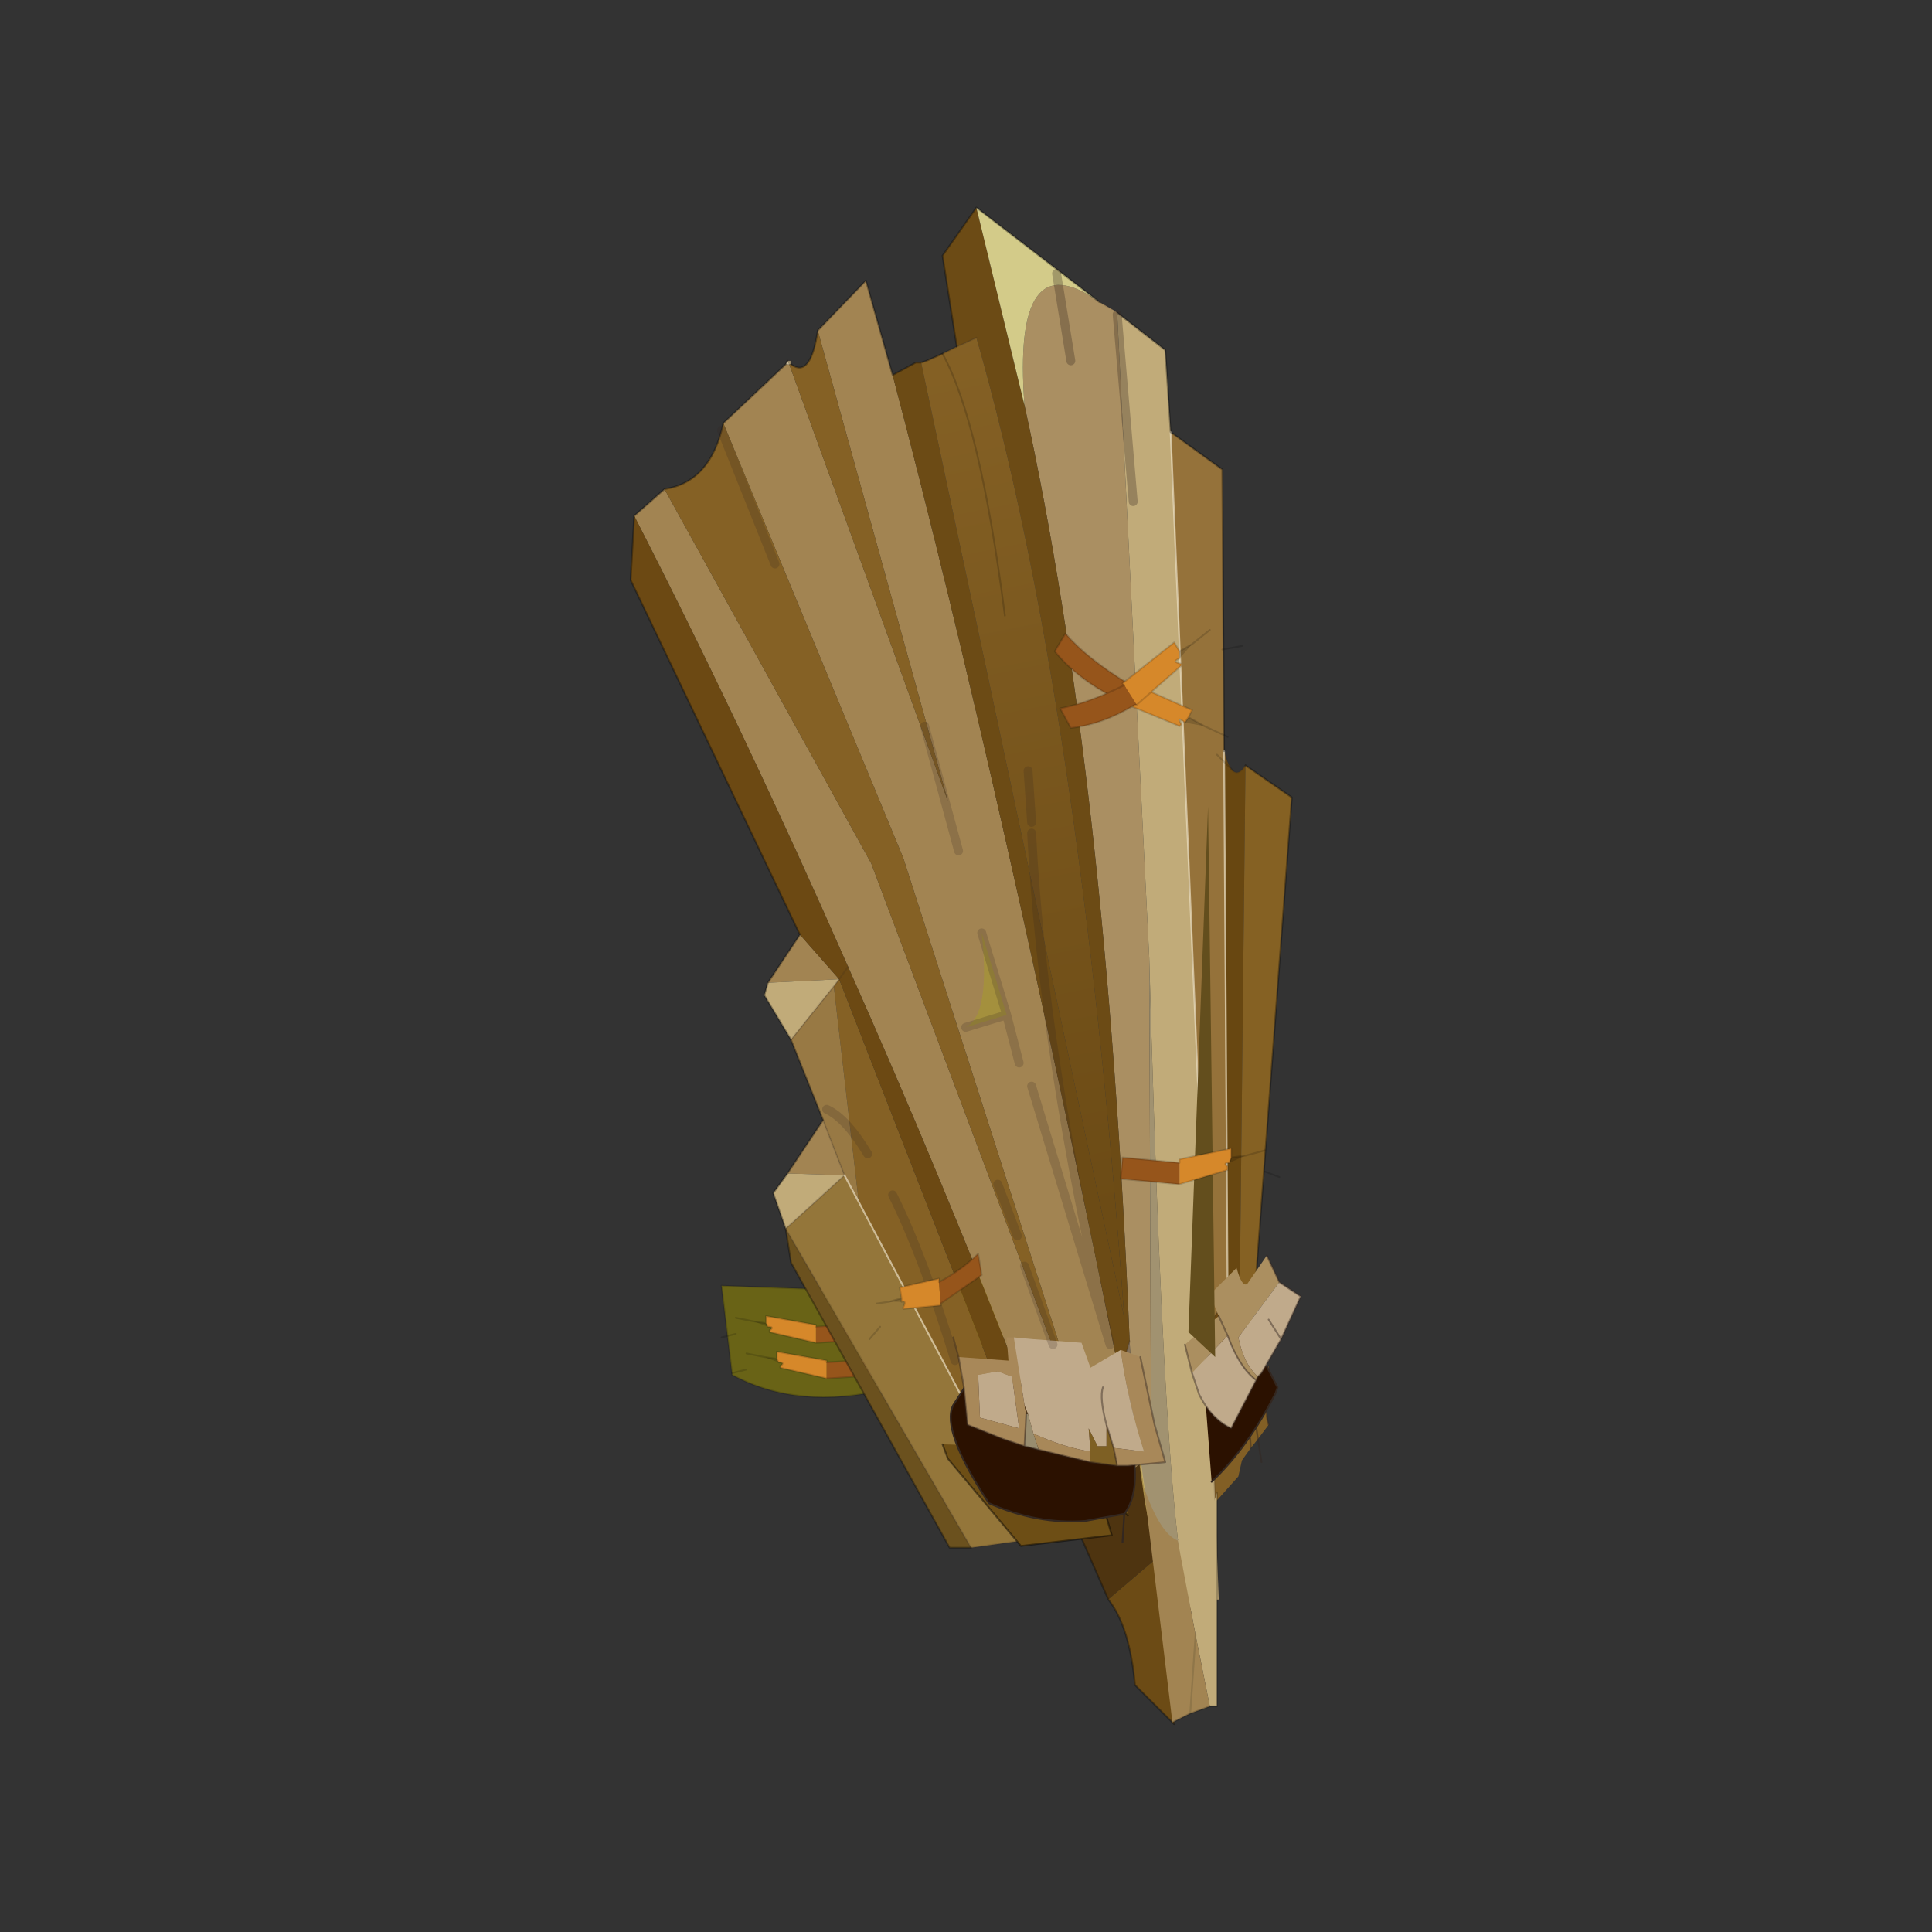 <?xml version="1.0" encoding="UTF-8" standalone="no"?>
<svg xmlns:xlink="http://www.w3.org/1999/xlink" height="440.0px" width="440.0px" xmlns="http://www.w3.org/2000/svg">
  <rect width="100%" height="100%" fill="#333333" stroke="none"/>
  <g transform="matrix(10.0, 0.0, 0.0, 10.0, 0.0, 0.0)">
    <use height="44.0" transform="matrix(0.909, 0.0, 0.0, 0.909, 2.0, 2.0)" width="44.0" xlink:href="#sprite0"/>
  </g>
  <defs>
    <g id="sprite0" transform="matrix(1.0, 0.0, 0.0, 1.0, 0.0, 0.0)">
      <use height="44.0" transform="matrix(1.0, 0.0, 0.0, 1.0, 0.0, 0.0)" width="44.0" xlink:href="#shape0"/>
      <use height="42.55" transform="matrix(0.893, 0.0, 0.0, 0.893, 13.6, 3.0)" width="18.8" xlink:href="#sprite1"/>
    </g>
    <g id="shape0" transform="matrix(1.0, 0.0, 0.0, 1.0, 0.0, 0.0)">
      <path d="M44.0 44.0 L0.0 44.0 0.0 0.0 44.0 0.0 44.0 44.0" fill="#43adca" fill-opacity="0.0" fill-rule="evenodd" stroke="none"/>
    </g>
    <g id="sprite1" transform="matrix(1.0, 0.0, 0.0, 1.0, 0.0, 0.0)">
      <use height="42.55" transform="matrix(1.0, 0.0, 0.0, 1.0, 0.0, 0.0)" width="18.8" xlink:href="#sprite2"/>
    </g>
    <g id="sprite2" transform="matrix(1.0, 0.0, 0.0, 1.0, 10.1, 42.05)">
      <use height="42.55" transform="matrix(1.0, 0.0, 0.0, 1.0, -10.1, -42.05)" width="18.8" xlink:href="#shape1"/>
    </g>
    <g id="shape1" transform="matrix(1.0, 0.0, 0.0, 1.0, 10.1, 42.05)">
      <path d="M0.45 -11.55 L0.45 -11.8 1.4 -12.05 0.45 -11.55 M0.4 -10.6 L0.45 -10.85 0.55 -10.9 0.9 -10.5 0.5 -10.65 0.4 -10.6" fill="#000000" fill-opacity="0.153" fill-rule="evenodd" stroke="none"/>
      <path d="M0.45 -11.8 L0.45 -11.55 Q-0.05 -11.25 0.45 -10.85 L0.4 -10.6 0.5 -10.45 Q-1.25 -9.55 -2.9 -8.9 L-3.4 -10.2 -3.5 -10.45 Q-3.65 -11.35 -3.35 -11.65 L-3.25 -11.7 Q-0.55 -12.05 0.4 -12.75 L0.45 -11.8" fill="#978e24" fill-rule="evenodd" stroke="none"/>
      <path d="M-3.35 -11.65 Q-3.65 -11.35 -3.5 -10.45 L-3.4 -10.2 -2.9 -8.9 Q-5.4 -8.3 -7.25 -9.3 L-7.55 -11.8 -3.35 -11.65" fill="#696316" fill-rule="evenodd" stroke="none"/>
      <path d="M3.4 -10.15 Q3.95 -9.8 4.6 -9.7 M0.45 -11.8 L0.45 -11.55 M1.4 -12.05 L0.45 -11.8 0.4 -12.75 Q-0.55 -12.05 -3.25 -11.7 L-3.35 -11.65 M-2.9 -8.9 Q-1.25 -9.55 0.5 -10.45 L0.4 -10.6 0.45 -10.85 Q-0.05 -11.25 0.45 -11.55 M2.75 -12.55 Q2.0 -12.15 1.4 -12.05 M1.45 -10.4 L2.05 -10.3 M-2.9 -8.9 Q-5.4 -8.3 -7.25 -9.3 L-7.55 -11.8 -3.35 -11.65" fill="none" stroke="#000000" stroke-linecap="round" stroke-linejoin="round" stroke-opacity="0.153" stroke-width="0.05"/>
      <path d="M-6.3 -10.75 L-6.65 -10.8 -6.25 -10.65 -6.3 -10.75" fill="#000000" fill-opacity="0.153" fill-rule="evenodd" stroke="none"/>
      <path d="M-4.9 -10.65 L-4.9 -10.7 -6.3 -10.95 -6.3 -10.75 -6.25 -10.65 Q-6.05 -10.65 -6.2 -10.55 L-6.2 -10.5 -4.9 -10.2 -4.9 -10.65" fill="#d6882a" fill-rule="evenodd" stroke="none"/>
      <path d="M-4.9 -10.65 L-4.9 -10.2 -4.85 -10.2 -3.35 -10.3 -3.4 -10.75 -4.9 -10.65" fill="#96551b" fill-rule="evenodd" stroke="none"/>
      <path d="M-4.9 -10.65 L-4.9 -10.7 -6.3 -10.95 -6.3 -10.75 -6.65 -10.8 -7.15 -10.9 M-4.9 -10.2 L-6.2 -10.5 -6.2 -10.55 Q-6.05 -10.65 -6.25 -10.65 L-6.3 -10.75 M-4.9 -10.2 L-4.85 -10.2 -3.35 -10.3 -3.4 -10.75 -4.9 -10.65 M-7.15 -10.45 L-7.55 -10.35" fill="none" stroke="#000000" stroke-linecap="round" stroke-linejoin="round" stroke-opacity="0.153" stroke-width="0.05"/>
      <path d="M-6.0 -9.75 L-6.35 -9.8 -5.95 -9.65 -6.0 -9.75" fill="#000000" fill-opacity="0.153" fill-rule="evenodd" stroke="none"/>
      <path d="M-5.95 -9.65 Q-5.75 -9.65 -5.9 -9.55 L-5.9 -9.5 -4.6 -9.2 -4.6 -9.65 -4.6 -9.7 -6.0 -9.95 -6.0 -9.75 -5.95 -9.65" fill="#d6882a" fill-rule="evenodd" stroke="none"/>
      <path d="M-4.6 -9.2 L-4.55 -9.2 -3.05 -9.3 -3.1 -9.75 -4.6 -9.65 -4.6 -9.2" fill="#96551b" fill-rule="evenodd" stroke="none"/>
      <path d="M-5.95 -9.65 Q-5.75 -9.65 -5.9 -9.55 L-5.9 -9.5 -4.6 -9.2 -4.55 -9.2 -3.05 -9.3 -3.1 -9.75 -4.6 -9.65 -4.6 -9.7 -6.0 -9.95 -6.0 -9.75 -6.35 -9.8 -6.85 -9.9 M-6.85 -9.45 L-7.25 -9.35 M-6.0 -9.75 L-5.95 -9.65 Z" fill="none" stroke="#000000" stroke-linecap="round" stroke-linejoin="round" stroke-opacity="0.153" stroke-width="0.05"/>
      <path d="M7.75 -9.45 L7.8 -9.55 7.8 -9.45 7.75 -9.45" fill="#af7d32" fill-rule="evenodd" stroke="none"/>
      <path d="M7.8 -9.45 L7.75 -9.45 7.8 -9.45" fill="#ffffdd" fill-rule="evenodd" stroke="none"/>
      <path d="M7.2 -8.25 L7.75 -9.45 7.8 -9.45 7.4 -8.2 7.25 -8.0 6.15 -6.9 5.95 -7.05 Q6.65 -7.3 7.2 -8.25 L7.25 -8.0 7.2 -8.25" fill="#b8a992" fill-rule="evenodd" stroke="none"/>
      <path d="M7.25 -8.0 L7.4 -8.2 7.8 -9.45 Q7.65 -8.35 7.8 -7.9 L7.5 -7.5 7.3 -7.25 7.05 -6.9 6.95 -6.45 6.1 -5.5 5.95 -7.05 6.15 -6.9 7.25 -8.0 7.3 -7.25 7.25 -8.0 M7.4 -8.2 L7.5 -7.5 7.4 -8.2" fill="#825f25" fill-rule="evenodd" stroke="none"/>
      <path d="M7.75 -9.45 L7.2 -8.25 7.25 -8.0 M7.75 -9.45 L7.8 -9.55 7.8 -9.45 Q7.65 -8.35 7.8 -7.9 M7.5 -7.5 L7.6 -6.85 M7.5 -7.5 L7.4 -8.2 M7.3 -7.25 L7.25 -8.0 M5.95 -7.05 L6.1 -5.5 M7.2 -8.25 Q6.65 -7.3 5.95 -7.05" fill="none" stroke="#332720" stroke-linecap="round" stroke-linejoin="round" stroke-opacity="0.451" stroke-width="0.05"/>
      <path d="M0.95 -36.5 Q3.25 -26.05 3.9 -10.25 L3.95 -9.25 4.5 -7.3 4.45 -21.0 3.55 -39.1 3.4 -39.2 3.05 -39.4 Q0.6 -41.15 0.95 -36.5" fill="#aa8f62" fill-rule="evenodd" stroke="none"/>
      <path d="M6.75 -7.85 L6.95 -8.0 7.15 -26.4 Q6.8 -25.85 6.55 -26.8 L6.65 -11.45 6.75 -7.85" fill="#684711" fill-rule="evenodd" stroke="none"/>
      <path d="M6.55 -26.8 L6.5 -34.7 5.05 -35.75 6.1 -10.7 6.65 -11.45 6.55 -26.8" fill="#95723a" fill-rule="evenodd" stroke="none"/>
      <path d="M3.85 -8.15 Q0.35 -25.6 -2.75 -37.35 L-3.5 -40.0 -4.85 -38.6 -1.2 -25.4 -5.65 -37.65 -5.75 -37.65 -7.5 -36.0 -2.45 -23.8 3.15 -6.35 -3.35 -23.65 -9.15 -34.15 -10.0 -33.4 Q-6.9 -27.35 -4.0 -20.75 -1.35 -14.8 1.1 -8.45 L2.25 -5.4 4.2 -6.8 4.05 -7.3 3.85 -8.15 M-5.35 -21.65 L-6.25 -20.3 -4.25 -20.4 -5.35 -21.65 M-4.7 -16.45 L-5.7 -14.95 -4.1 -14.9 -4.7 -16.45" fill="#a28452" fill-rule="evenodd" stroke="none"/>
      <path d="M-5.7 -37.75 L-5.65 -37.65 -5.6 -37.65 -5.6 -37.75 -5.7 -37.75 M5.0 -2.5 L5.75 -2.8 Q4.95 -2.55 4.45 -21.0 L4.5 -7.3 3.95 -9.25 4.05 -7.3 4.2 -6.8 4.35 -5.75 4.65 -4.15 5.0 -2.5" fill="#a19270" fill-rule="evenodd" stroke="none"/>
      <path d="M-5.7 -37.75 L-5.75 -37.65 -5.65 -37.65 -5.7 -37.75" fill="#ccbd9b" fill-rule="evenodd" stroke="none"/>
      <path d="M-7.5 -36.0 Q-7.85 -34.35 -9.15 -34.15 L-3.35 -23.65 3.15 -6.35 -2.45 -23.8 -7.5 -36.0 M-5.6 -37.65 L-5.65 -37.65 -1.2 -25.4 -4.85 -38.6 Q-5.05 -37.25 -5.6 -37.65 M-4.25 -20.4 L-4.4 -20.2 -3.7 -14.15 -0.5 -8.1 0.45 -8.35 -4.25 -20.4" fill="#856125" fill-rule="evenodd" stroke="none"/>
      <path d="M-0.4 -42.05 L-1.35 -40.7 -0.95 -38.15 Q-0.7 -38.25 -0.4 -38.4 2.5 -28.3 3.75 -10.9 L-1.95 -37.7 -2.1 -37.7 -2.75 -37.35 Q0.35 -25.6 3.85 -8.15 L3.8 -9.9 3.9 -10.25 Q3.25 -26.05 0.95 -36.5 L-0.4 -42.05 M3.3 -3.0 Q3.9 -2.25 4.05 -0.6 L5.15 0.5 5.0 -2.5 4.65 -4.15 3.3 -3.0" fill="#6c4b15" fill-rule="evenodd" stroke="none"/>
      <path d="M-10.0 -33.4 L-10.1 -31.6 -5.35 -21.65 -4.25 -20.4 -4.0 -20.75 -4.25 -20.4 0.45 -8.35 1.1 -8.45 0.45 -8.35 -0.5 -8.1 0.95 -5.1 2.25 -5.4 1.1 -8.45 Q-1.35 -14.8 -4.0 -20.75 -6.9 -27.35 -10.0 -33.4 M6.25 -7.05 L6.75 -7.85 6.65 -11.45 6.1 -10.7 6.25 -7.05" fill="#6c4913" fill-rule="evenodd" stroke="none"/>
      <path d="M-5.75 -13.4 L-5.6 -12.45 -1.15 -4.45 -0.55 -4.45 -5.75 -13.4" fill="#6b511e" fill-rule="evenodd" stroke="none"/>
      <path d="M-0.55 -4.45 L1.25 -4.7 0.95 -5.1 -0.5 -8.1 -3.7 -14.15 -4.1 -14.9 -5.75 -13.4 -0.55 -4.45" fill="#94763a" fill-rule="evenodd" stroke="none"/>
      <path d="M6.95 -8.0 L7.15 -8.1 8.45 -25.5 7.15 -26.4 6.95 -8.0" fill="#856123" fill-rule="evenodd" stroke="none"/>
      <path d="M3.9 -10.25 L3.8 -9.9 3.85 -8.15 4.05 -7.3 3.95 -9.25 3.9 -10.25" fill="#826f57" fill-rule="evenodd" stroke="none"/>
      <path d="M-6.25 -20.3 L-6.35 -19.95 -5.6 -18.7 -4.4 -20.2 -4.25 -20.4 -6.25 -20.3 M-5.7 -14.95 L-6.1 -14.4 -5.75 -13.4 -4.1 -14.9 -5.7 -14.95 M5.75 -2.8 L5.85 -2.8 6.4 -3.0 6.25 -7.05 6.1 -10.7 5.05 -35.75 4.9 -38.05 3.55 -39.1 4.45 -21.0 Q4.95 -2.55 5.75 -2.8" fill="#c1ab79" fill-rule="evenodd" stroke="none"/>
      <path d="M2.25 -5.4 L3.3 -3.0 4.65 -4.15 4.35 -5.75 4.2 -6.8 2.25 -5.4" fill="#4e3410" fill-rule="evenodd" stroke="none"/>
      <path d="M-0.4 -42.05 L0.95 -36.5 Q0.6 -41.15 3.05 -39.4 L-0.4 -42.05" fill="#d3cb89" fill-rule="evenodd" stroke="none"/>
      <path d="M-1.95 -37.7 L3.75 -10.9 Q2.5 -28.3 -0.4 -38.4 -0.7 -38.25 -0.95 -38.15 L-1.35 -37.95 -1.8 -37.75 -1.95 -37.7 M0.4 -30.6 Q-0.3 -36.05 -1.35 -37.95 -0.3 -36.05 0.4 -30.6" fill="url(#gradient0)" fill-rule="evenodd" stroke="none"/>
      <path d="M-5.6 -18.7 L-4.7 -16.45 -4.1 -14.9 -3.7 -14.15 -4.4 -20.2 -5.6 -18.7" fill="#987944" fill-rule="evenodd" stroke="none"/>
      <path d="M3.9 -10.25 L3.8 -9.9 3.85 -8.15 M-0.4 -38.4 Q-0.7 -38.25 -0.95 -38.15 M-0.55 -4.45 L1.25 -4.7 0.95 -5.1 2.25 -5.4 1.1 -8.45 0.45 -8.35 M5.15 0.5 L5.0 -2.5 5.75 -2.8 5.85 -2.8 6.4 -3.0 6.25 -7.05 6.75 -7.85 6.95 -8.0 M7.15 -26.4 Q6.8 -25.85 6.55 -26.8 M3.4 -39.2 L3.05 -39.4 M-5.6 -37.65 L-5.6 -37.75 -5.7 -37.75 M-4.0 -20.75 L-4.25 -20.4 -4.4 -20.2 -5.6 -18.7 M-4.7 -16.45 L-4.1 -14.9 M-0.5 -8.1 L0.95 -5.1 M-5.75 -13.4 L-4.1 -14.9 M-0.55 -4.45 L-5.75 -13.4 M6.65 -11.45 L6.1 -10.7 6.25 -7.05 M6.75 -7.85 L6.65 -11.45 M-0.5 -8.1 L0.45 -8.35" fill="none" stroke="#332720" stroke-linecap="round" stroke-linejoin="round" stroke-opacity="0.153" stroke-width="0.05"/>
      <path d="M-4.1 -14.9 L-3.7 -14.15 -0.5 -8.1 M6.1 -10.7 L5.05 -35.75 M6.65 -11.45 L6.55 -26.8" fill="none" stroke="#eee1c4" stroke-linecap="round" stroke-linejoin="round" stroke-opacity="0.69" stroke-width="0.05"/>
      <path d="M4.05 -7.3 L4.2 -6.8 4.35 -5.75 4.65 -4.15 5.0 -2.5" fill="none" stroke="#d2b660" stroke-linecap="round" stroke-linejoin="round" stroke-opacity="0.69" stroke-width="0.05"/>
      <path d="M-0.95 -38.15 L-1.35 -40.7 -0.4 -42.05 M-2.75 -37.35 L-2.1 -37.7 -1.95 -37.7 M-1.35 -37.95 L-1.8 -37.75 -1.95 -37.7 M-4.85 -38.6 L-3.5 -40.0 -2.75 -37.35 M-5.75 -37.65 L-5.7 -37.75 M-5.75 -37.65 L-7.5 -36.0 Q-7.85 -34.35 -9.15 -34.15 L-10.0 -33.4 -10.1 -31.6 -5.35 -21.65 -6.25 -20.3 -6.35 -19.95 -5.6 -18.7 -4.7 -16.45 -5.7 -14.95 -6.1 -14.4 -5.75 -13.4 -5.6 -12.45 -1.15 -4.45 -0.55 -4.45 M2.25 -5.4 L3.3 -3.0 Q3.9 -2.25 4.05 -0.6 L5.15 0.5 M6.95 -8.0 L7.15 -8.1 8.45 -25.5 7.15 -26.4 M6.55 -26.8 L6.5 -34.7 5.05 -35.75 4.9 -38.05 3.55 -39.1 M3.05 -39.4 L-0.4 -42.05 M-4.85 -38.6 Q-5.05 -37.25 -5.6 -37.65" fill="none" stroke="#000000" stroke-linecap="round" stroke-linejoin="round" stroke-opacity="0.322" stroke-width="0.05"/>
      <path d="M-0.95 -38.15 L-1.35 -37.95 Q-0.3 -36.05 0.4 -30.6" fill="none" stroke="#000000" stroke-linecap="round" stroke-linejoin="round" stroke-opacity="0.173" stroke-width="0.05"/>
      <path d="M-1.35 -7.35 L0.4 -7.3 0.45 -7.55 0.9 -8.45 2.15 -7.8 3.65 -8.5 3.7 -8.3 3.5 -7.75 3.7 -7.75 3.85 -5.35 2.9 -6.5 3.4 -4.8 0.85 -4.5 -1.2 -6.95 -1.35 -7.35 M1.45 -7.55 L1.6 -7.9 1.45 -7.55 M2.75 -7.7 L2.7 -7.4 2.65 -7.3 2.65 -7.25 2.65 -7.2 2.7 -6.85 2.9 -6.5 2.7 -6.85 2.65 -7.2 2.65 -7.25 2.65 -7.3 2.7 -7.4 2.75 -7.7 M1.6 -7.9 L1.65 -7.9 1.6 -7.9" fill="#6d4e15" fill-rule="evenodd" stroke="none"/>
      <path d="M-1.35 -7.35 L-1.2 -6.95 0.85 -4.5 3.4 -4.8 2.9 -6.5 2.7 -6.85 2.65 -7.2 2.65 -7.25 2.65 -7.3 2.7 -7.4 2.75 -7.7 M1.6 -7.9 L1.45 -7.55 M2.9 -6.5 L3.85 -5.35" fill="none" stroke="#000000" stroke-linecap="round" stroke-linejoin="round" stroke-opacity="0.451" stroke-width="0.05"/>
      <path d="M3.75 -5.4 Q4.4 -6.25 3.65 -8.45 L3.1 -8.5 2.45 -8.6 2.35 -8.6 0.9 -9.0 -0.45 -9.15 -0.6 -9.15 -1.05 -8.45 Q-1.4 -7.75 -0.05 -5.7 1.3 -5.1 2.65 -5.2 L3.75 -5.4" fill="#2b1100" fill-rule="evenodd" stroke="none"/>
      <path d="M3.75 -5.4 Q4.4 -6.25 3.65 -8.45 L3.1 -8.5 2.45 -8.6 2.35 -8.6 0.9 -9.0 -0.45 -9.15 -0.6 -9.15 -1.05 -8.45 Q-1.4 -7.75 -0.05 -5.7 1.3 -5.1 2.65 -5.2 L3.75 -5.4 3.7 -4.6" fill="none" stroke="#332720" stroke-linecap="round" stroke-linejoin="round" stroke-width="0.05"/>
      <path d="M4.2 -9.8 L4.6 -7.9 4.9 -6.85 3.85 -6.75 3.55 -6.75 3.45 -7.25 4.3 -7.15 Q3.85 -8.55 3.65 -10.0 L4.2 -9.8 M2.8 -6.85 L1.35 -7.2 1.2 -7.65 Q2.1 -7.25 2.8 -7.15 L2.8 -6.85 M0.95 -7.3 L0.35 -7.5 -0.65 -7.9 -0.75 -8.95 -0.9 -9.8 0.5 -9.7 0.45 -10.35 0.65 -10.35 0.95 -8.45 1.0 -8.2 0.95 -7.3 M0.6 -9.25 L0.2 -9.4 -0.35 -9.3 -0.3 -8.1 0.8 -7.8 0.6 -9.25" fill="#a88859" fill-rule="evenodd" stroke="none"/>
      <path d="M1.05 -8.2 L1.0 -8.2 0.95 -8.45 1.05 -8.2" fill="#51391c" fill-rule="evenodd" stroke="none"/>
      <path d="M1.35 -7.2 L0.95 -7.3 1.0 -8.2 1.05 -8.2 1.2 -7.65 1.35 -7.2" fill="#998d6f" fill-rule="evenodd" stroke="none"/>
      <path d="M3.55 -6.75 L2.8 -6.85 2.8 -7.15 2.75 -7.8 3.0 -7.3 3.25 -7.3 3.25 -7.9 3.45 -7.25 3.55 -6.75" fill="#7e6024" fill-rule="evenodd" stroke="none"/>
      <path d="M0.65 -10.35 L1.2 -10.3 2.55 -10.2 2.8 -9.5 3.65 -10.0 Q3.85 -8.55 4.3 -7.15 L3.45 -7.25 3.25 -7.9 3.25 -7.3 3.0 -7.3 2.75 -7.8 2.8 -7.15 Q2.1 -7.25 1.2 -7.65 L1.05 -8.2 0.95 -8.45 0.65 -10.35 M0.6 -9.25 L0.8 -7.8 -0.3 -8.1 -0.35 -9.3 0.2 -9.4 0.6 -9.25 M3.15 -8.95 Q3.05 -8.65 3.25 -7.9 3.05 -8.65 3.15 -8.95" fill="#c0aa8b" fill-rule="evenodd" stroke="none"/>
      <path d="M4.2 -9.8 L4.6 -7.9 4.9 -6.85 3.85 -6.75 3.55 -6.75 2.8 -6.85 1.35 -7.2 0.95 -7.3 0.35 -7.5 -0.65 -7.9 -0.75 -8.95 -0.9 -9.8 -1.05 -10.35 M1.0 -8.2 L0.95 -7.3 M3.45 -7.25 L3.25 -7.9 Q3.05 -8.65 3.15 -8.95 M3.55 -6.75 L3.45 -7.25" fill="none" stroke="#332720" stroke-linecap="round" stroke-linejoin="round" stroke-opacity="0.451" stroke-width="0.05"/>
      <path d="M5.95 -9.6 L6.2 -6.3 Q7.25 -7.3 8.0 -8.8 L8.05 -8.95 7.0 -11.0 6.6 -10.45 5.95 -9.6" fill="#2b1100" fill-rule="evenodd" stroke="none"/>
      <path d="M6.2 -6.3 Q7.25 -7.3 8.0 -8.8 L8.05 -8.95 7.0 -11.0 6.6 -10.45 5.95 -9.6" fill="none" stroke="#332720" stroke-linecap="round" stroke-linejoin="round" stroke-width="0.05"/>
      <path d="M7.5 -9.25 L7.45 -9.15 Q7.05 -9.45 6.75 -10.15 L6.65 -10.4 6.4 -10.95 6.65 -10.4 5.65 -9.35 5.45 -10.15 6.4 -10.95 6.15 -11.55 6.9 -12.3 Q7.05 -11.75 7.2 -11.85 L7.75 -12.65 8.1 -11.9 6.95 -10.35 Q7.1 -9.6 7.5 -9.25" fill="#ab8f60" fill-rule="evenodd" stroke="none"/>
      <path d="M8.1 -11.9 L8.7 -11.5 8.15 -10.3 7.6 -9.35 7.5 -9.25 Q7.1 -9.6 6.95 -10.35 L8.1 -11.9 M7.45 -9.15 L6.75 -7.8 Q6.2 -8.05 5.85 -8.75 L5.65 -9.35 6.65 -10.4 6.75 -10.15 Q7.05 -9.45 7.45 -9.15 M7.8 -10.85 L8.15 -10.3 7.8 -10.85" fill="#c0aa8b" fill-rule="evenodd" stroke="none"/>
      <path d="M8.1 -11.9 L8.7 -11.5 8.15 -10.3 7.6 -9.35 7.5 -9.25 7.45 -9.15 6.75 -7.8 Q6.2 -8.05 5.85 -8.75 L5.65 -9.35 5.45 -10.15 M7.75 -12.65 L8.1 -11.9 M6.65 -10.4 L6.75 -10.15 Q7.05 -9.45 7.45 -9.15 M6.4 -10.95 L6.65 -10.4 M8.15 -10.3 L7.8 -10.85" fill="none" stroke="#332720" stroke-linecap="round" stroke-linejoin="round" stroke-opacity="0.451" stroke-width="0.05"/>
      <path d="M-0.7 -19.05 L0.45 -19.4 -0.25 -21.7 Q0.0 -19.4 -0.7 -19.05" fill="#a8a819" fill-opacity="0.353" fill-rule="evenodd" stroke="none"/>
      <path d="M3.55 -39.05 L4.0 -33.8 M1.85 -40.2 L2.25 -37.75 M5.3 -2.6 L5.2 -3.8" fill="none" stroke="#332720" stroke-linecap="round" stroke-linejoin="round" stroke-opacity="0.302" stroke-width="0.25"/>
      <path d="M-1.85 -27.5 L-0.9 -24.0 M1.15 -24.8 L1.05 -26.25 M-7.55 -35.8 L-6.05 -32.05 M1.15 -17.4 L3.35 -10.15 Q1.45 -18.4 1.15 -24.5 M-1.0 -9.7 Q-1.9 -12.65 -2.75 -14.35 M0.75 -13.2 L0.2 -14.65 M1.75 -10.15 L0.95 -12.35 M-0.25 -21.7 L0.45 -19.4 -0.7 -19.05 M0.45 -19.4 L0.8 -18.05 M-3.45 -15.5 Q-4.05 -16.5 -4.6 -16.75" fill="none" stroke="#332720" stroke-linecap="round" stroke-linejoin="round" stroke-opacity="0.2" stroke-width="0.25"/>
      <path d="M5.25 -4.65 L5.75 -2.0 6.15 0.0 6.35 0.0 6.35 -6.0 Q6.2 -5.35 5.25 -4.65" fill="#c1ab79" fill-rule="evenodd" stroke="none"/>
      <path d="M5.75 -2.0 L5.25 -4.65 Q4.75 -4.85 4.3 -6.15 L5.1 0.45 5.6 0.2 5.75 -2.0 5.6 0.2 6.15 0.0 5.75 -2.0" fill="#a28452" fill-rule="evenodd" stroke="none"/>
      <path d="M5.6 0.2 L5.1 0.45 M6.35 -6.0 L6.35 0.0 6.15 0.0 M5.6 0.2 L6.15 0.0" fill="none" stroke="#000000" stroke-linecap="round" stroke-linejoin="round" stroke-opacity="0.2" stroke-width="0.05"/>
      <path d="M5.75 -2.0 L5.6 0.2 Z" fill="none" stroke="#453d27" stroke-linecap="round" stroke-linejoin="round" stroke-opacity="0.2" stroke-width="0.05"/>
      <path d="M6.3 -9.8 L6.1 -25.25 5.55 -10.5 6.3 -9.8" fill="#634e1d" fill-rule="evenodd" stroke="none"/>
      <path d="M5.55 -27.75 L6.0 -27.5 5.45 -27.6 5.55 -27.75" fill="#000000" fill-opacity="0.153" fill-rule="evenodd" stroke="none"/>
      <path d="M5.45 -27.6 Q5.2 -27.8 5.35 -27.55 L5.3 -27.5 3.6 -28.2 3.85 -28.7 3.85 -28.75 5.65 -27.95 5.55 -27.75 5.45 -27.6" fill="#d6882a" fill-rule="evenodd" stroke="none"/>
      <path d="M3.6 -28.2 L3.55 -28.25 Q2.4 -28.85 1.8 -29.6 L2.1 -30.1 Q2.7 -29.4 3.85 -28.7 L3.6 -28.2" fill="#96551b" fill-rule="evenodd" stroke="none"/>
      <path d="M5.45 -27.6 Q5.2 -27.8 5.35 -27.55 L5.3 -27.5 3.6 -28.2 3.55 -28.25 Q2.4 -28.85 1.8 -29.6 L2.1 -30.1 Q2.7 -29.4 3.85 -28.7 L3.85 -28.75 5.65 -27.95 5.55 -27.75 6.0 -27.5 6.65 -27.2 M6.35 -26.7 L6.8 -26.25 M5.55 -27.75 L5.45 -27.6 Z" fill="none" stroke="#000000" stroke-linecap="round" stroke-linejoin="round" stroke-opacity="0.153" stroke-width="0.05"/>
      <path d="M5.3 -29.4 L5.3 -29.6 5.65 -29.8 5.3 -29.4" fill="#000000" fill-opacity="0.153" fill-rule="evenodd" stroke="none"/>
      <path d="M5.3 -29.6 L5.3 -29.4 Q5.05 -29.3 5.35 -29.25 L5.35 -29.2 4.1 -28.1 3.75 -28.65 3.7 -28.7 5.15 -29.85 5.3 -29.6" fill="#d6882a" fill-rule="evenodd" stroke="none"/>
      <path d="M3.75 -28.65 L4.1 -28.1 4.05 -28.1 Q3.15 -27.55 2.25 -27.45 L1.95 -28.0 Q2.75 -28.15 3.75 -28.65" fill="#96551b" fill-rule="evenodd" stroke="none"/>
      <path d="M5.3 -29.6 L5.3 -29.4 M5.65 -29.8 L5.3 -29.6 5.15 -29.85 3.7 -28.7 3.75 -28.65 M4.1 -28.1 L5.35 -29.2 5.35 -29.25 Q5.05 -29.3 5.3 -29.4 M6.5 -29.65 L7.05 -29.75 M5.65 -29.8 L6.15 -30.2 M4.1 -28.1 L4.05 -28.1 Q3.15 -27.55 2.25 -27.45 L1.95 -28.0 Q2.75 -28.15 3.75 -28.65" fill="none" stroke="#000000" stroke-linecap="round" stroke-linejoin="round" stroke-opacity="0.153" stroke-width="0.05"/>
      <path d="M6.7 -15.25 L6.75 -15.4 7.15 -15.45 6.7 -15.25" fill="#000000" fill-opacity="0.153" fill-rule="evenodd" stroke="none"/>
      <path d="M6.7 -15.25 Q6.5 -15.25 6.65 -15.15 L6.65 -15.05 5.3 -14.65 5.3 -15.25 5.3 -15.35 6.75 -15.65 6.75 -15.4 6.7 -15.25" fill="#d6882a" fill-rule="evenodd" stroke="none"/>
      <path d="M5.3 -15.25 L5.3 -14.65 5.25 -14.65 3.65 -14.8 3.7 -15.4 5.3 -15.25" fill="#96551b" fill-rule="evenodd" stroke="none"/>
      <path d="M7.7 -15.0 L8.1 -14.85 M7.15 -15.45 L7.7 -15.6 M5.3 -14.65 L6.65 -15.05 6.65 -15.15 Q6.5 -15.25 6.7 -15.25 L6.75 -15.4 6.75 -15.65 5.3 -15.35 5.3 -15.25 M5.3 -14.65 L5.25 -14.65 3.65 -14.8 3.7 -15.4 5.3 -15.25 M7.15 -15.45 L6.75 -15.4" fill="none" stroke="#000000" stroke-linecap="round" stroke-linejoin="round" stroke-opacity="0.153" stroke-width="0.05"/>
      <path d="M-2.5 -11.35 L-2.5 -11.45 -2.85 -11.35 -2.5 -11.35" fill="#000000" fill-opacity="0.153" fill-rule="evenodd" stroke="none"/>
      <path d="M-2.5 -11.45 L-2.5 -11.35 Q-2.35 -11.4 -2.45 -11.2 L-2.45 -11.15 -1.4 -11.25 -1.45 -11.9 -1.45 -12.0 -2.55 -11.75 -2.5 -11.45" fill="#d6882a" fill-rule="evenodd" stroke="none"/>
      <path d="M-1.45 -11.9 L-1.4 -11.25 -1.4 -11.3 -0.25 -12.1 -0.35 -12.7 Q-0.8 -12.25 -1.45 -11.9" fill="#96551b" fill-rule="evenodd" stroke="none"/>
      <path d="M-2.5 -11.45 L-2.5 -11.35 M-2.85 -11.35 L-2.5 -11.45 -2.55 -11.75 -1.45 -12.0 -1.45 -11.9 M-1.4 -11.25 L-2.45 -11.15 -2.45 -11.2 Q-2.35 -11.4 -2.5 -11.35 M-2.85 -11.35 L-3.2 -11.3 M-3.1 -10.65 L-3.4 -10.3 M-1.4 -11.25 L-1.4 -11.3 -0.25 -12.1 -0.35 -12.7 Q-0.8 -12.25 -1.45 -11.9" fill="none" stroke="#000000" stroke-linecap="round" stroke-linejoin="round" stroke-opacity="0.153" stroke-width="0.05"/>
    </g>
    <linearGradient gradientTransform="matrix(-0.004, -0.017, -0.001, 2.0E-4, 1.75, -24.65)" gradientUnits="userSpaceOnUse" id="gradient0" spreadMethod="pad" x1="-819.2" x2="819.2">
      <stop offset="0.118" stop-color="#6c4b15"/>
      <stop offset="1.0" stop-color="#856125"/>
    </linearGradient>
  </defs>
</svg>
